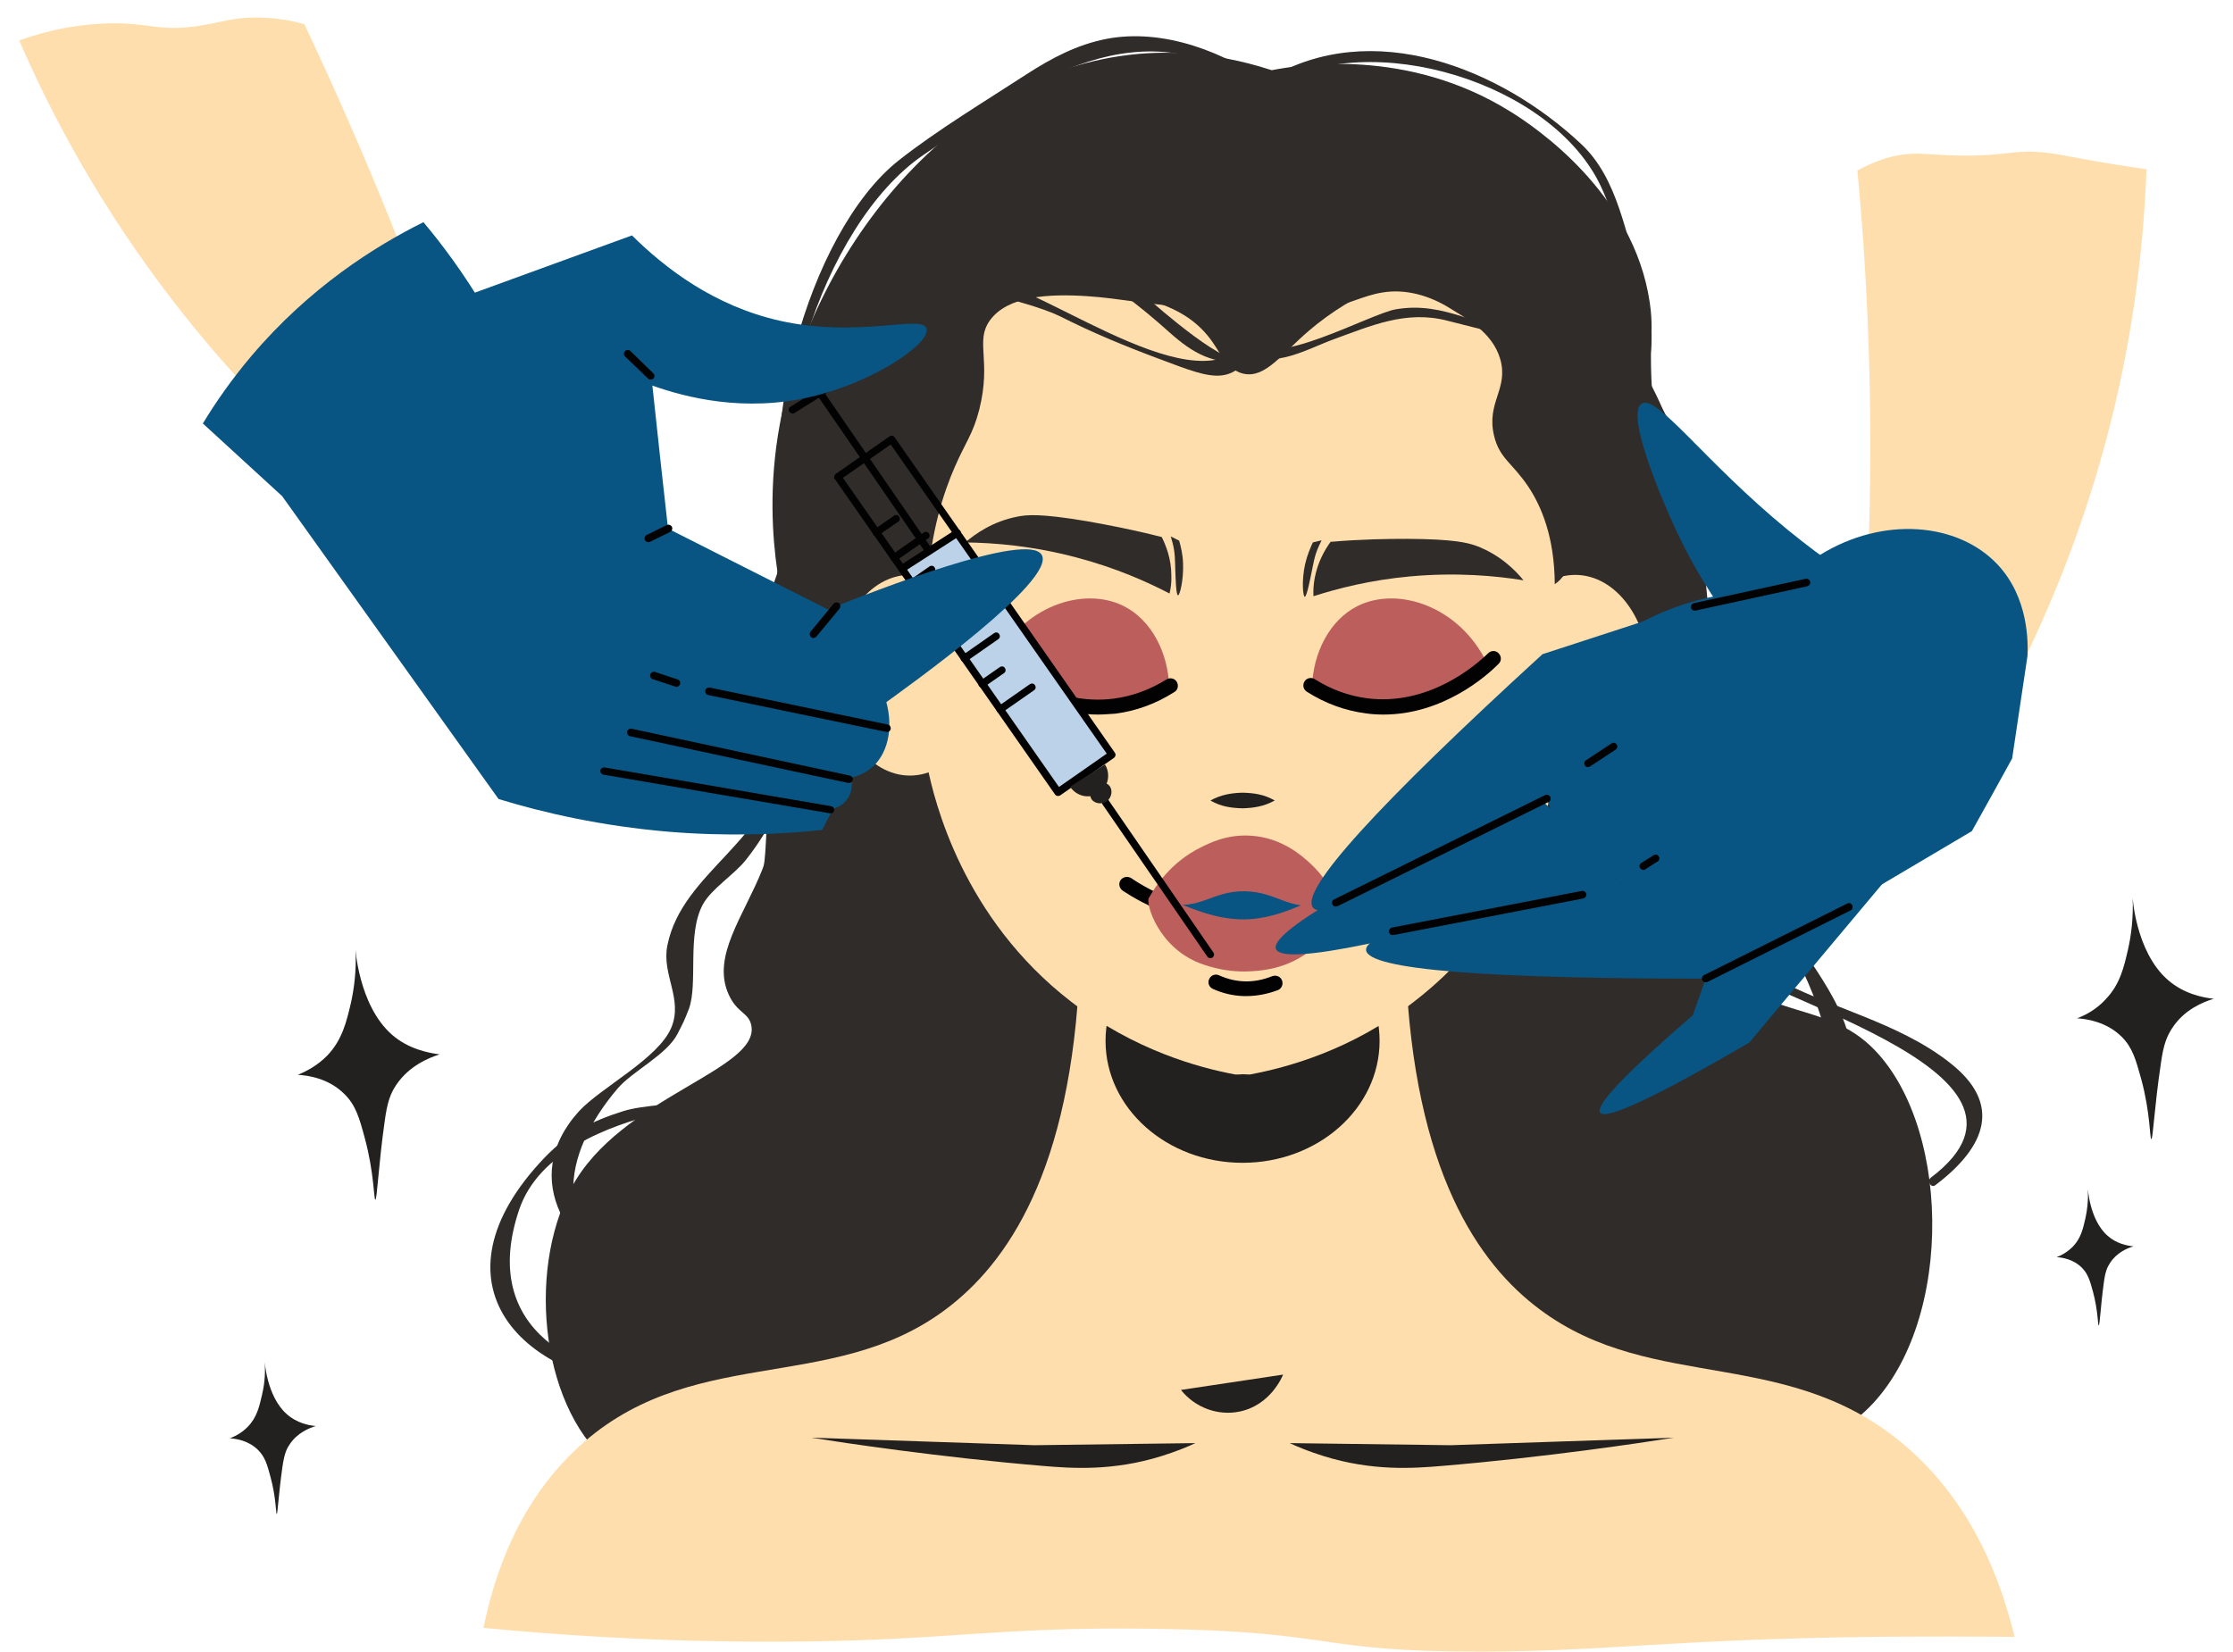 <svg width="100" height="74" viewBox="0 0 100 74" fill="none" xmlns="http://www.w3.org/2000/svg">
<path d="M76.451 34.163C76.101 37.568 75.159 40.596 77.016 43.113C78.941 45.71 81.78 44.795 83.933 47.015C87.513 50.689 87.472 59.84 83.328 63.393C77.406 68.466 68.471 57.485 51.972 59.328C38.69 60.809 32.338 69.3 27.494 65.707C24.291 63.339 23.524 57.041 25.596 53.192C27.763 49.141 34.061 47.93 33.644 45.925C33.523 45.346 33.011 45.387 32.634 44.553C31.854 42.843 33.307 41.04 34.142 38.941C34.303 38.537 34.263 38.564 34.639 29.938C35.07 20.383 34.774 21.541 34.976 19.993C35.851 13.426 40.91 8.097 44.584 7.478C44.719 7.451 44.867 7.438 44.894 7.438C48.406 6.993 51.246 8.972 51.972 9.443C57.315 12.847 65.712 8.945 71.23 13.709C76.384 18.136 77.043 28.498 76.451 34.163Z" fill="#302C2A"/>
<path d="M16.808 53.743C16.741 53.743 16.754 52.518 16.337 50.984C16.095 50.083 15.933 49.504 15.422 49.006C14.709 48.293 13.78 48.172 13.336 48.145C13.672 48.01 14.197 47.755 14.668 47.27C15.328 46.57 15.516 45.776 15.718 44.915C15.839 44.363 15.973 43.529 15.92 42.506C15.906 42.331 16.027 45.023 17.561 46.355C18.288 46.987 19.163 47.162 19.688 47.23C19.176 47.391 18.315 47.755 17.75 48.589C17.508 48.952 17.346 49.316 17.225 50.244C16.942 52.249 16.889 53.73 16.808 53.743Z" fill="#232120"/>
<path d="M12.394 67.82C12.354 67.82 12.367 67.08 12.112 66.152C11.964 65.6 11.869 65.264 11.56 64.954C11.129 64.523 10.564 64.443 10.295 64.429C10.497 64.349 10.82 64.201 11.102 63.904C11.506 63.487 11.614 63.003 11.735 62.478C11.816 62.142 11.896 61.644 11.856 61.025C11.856 60.917 11.923 62.545 12.852 63.353C13.296 63.743 13.821 63.851 14.144 63.878C13.834 63.972 13.309 64.187 12.973 64.698C12.825 64.914 12.731 65.142 12.65 65.694C12.475 66.919 12.435 67.807 12.394 67.82Z" fill="#232120"/>
<path d="M96.341 51.024C96.273 51.024 96.3 49.853 95.896 48.359C95.654 47.485 95.506 46.933 95.022 46.448C94.335 45.762 93.434 45.641 93.017 45.614C93.34 45.493 93.851 45.251 94.295 44.766C94.941 44.093 95.116 43.326 95.304 42.505C95.425 41.967 95.546 41.173 95.506 40.191C95.493 40.029 95.6 42.613 97.094 43.905C97.794 44.511 98.628 44.685 99.14 44.739C98.642 44.887 97.807 45.237 97.282 46.045C97.054 46.395 96.892 46.745 96.771 47.633C96.475 49.597 96.421 51.024 96.341 51.024Z" fill="#232120"/>
<path d="M93.985 59.368C93.944 59.368 93.958 58.708 93.729 57.861C93.594 57.363 93.5 57.053 93.231 56.784C92.841 56.394 92.329 56.327 92.101 56.313C92.289 56.246 92.572 56.098 92.827 55.842C93.191 55.465 93.285 55.035 93.392 54.564C93.46 54.267 93.527 53.81 93.5 53.258C93.5 53.164 93.554 54.631 94.388 55.358C94.779 55.707 95.263 55.802 95.546 55.829C95.263 55.909 94.792 56.111 94.496 56.569C94.361 56.771 94.281 56.959 94.213 57.47C94.065 58.56 94.038 59.368 93.985 59.368Z" fill="#232120"/>
<path d="M90.218 73.323C88.737 73.309 86.477 73.296 83.704 73.323C74.688 73.444 72.037 73.969 66.358 73.982C58.795 73.995 59.979 73.08 51.676 72.959C44.41 72.852 42.498 73.524 34.734 73.538C29.149 73.551 24.6 73.201 21.653 72.919C22.124 70.604 23.147 67.482 25.691 65.019C30.791 60.094 37.183 62.53 42.35 58.654C45.082 56.609 47.976 52.491 48.352 43.38C48.702 43.367 49.052 43.34 49.389 43.3C51.488 43.151 53.574 43.004 55.66 42.855C57.745 43.004 59.831 43.151 61.917 43.3C62.267 43.327 62.604 43.353 62.953 43.38C63.33 52.477 66.21 56.609 68.955 58.654C74.096 62.503 80.273 60.161 85.615 65.019C88.415 67.563 89.626 70.873 90.218 73.323Z" fill="#FFDEAD"/>
<path d="M61.782 46.624C61.782 49.638 59.036 52.087 55.645 52.087C52.254 52.087 49.509 49.638 49.509 46.624C49.509 43.609 52.254 41.16 55.645 41.16C59.036 41.16 61.782 43.596 61.782 46.624Z" fill="#232120"/>
<path d="M55.7 9.9C54.367 9.887 53.197 9.954 52.107 10.088C46.078 10.802 41.529 15.915 41.529 21.985V34.325C41.839 35.873 43.104 41.121 47.975 44.875C50.801 47.042 53.668 47.822 55.323 48.132C55.431 48.132 55.538 48.132 55.646 48.119C55.754 48.119 55.861 48.132 55.969 48.132C57.624 47.822 60.504 47.056 63.316 44.875C68.188 41.134 69.453 35.886 69.763 34.325V21.985C69.763 15.915 65.214 10.802 59.185 10.088C58.082 9.954 56.924 9.887 55.7 9.9Z" fill="#FFDEAD"/>
<path d="M44.059 30.247C44.059 32.723 42.579 34.741 40.749 34.741C38.919 34.741 37.438 32.723 37.438 30.247C37.438 27.77 38.919 25.752 40.749 25.752C42.579 25.752 44.059 27.757 44.059 30.247Z" fill="#FFDEAD"/>
<path d="M73.853 30.247C73.853 32.723 72.373 34.741 70.543 34.741C68.713 34.741 67.232 32.723 67.232 30.247C67.232 27.77 68.713 25.752 70.543 25.752C72.373 25.752 73.853 27.757 73.853 30.247Z" fill="#FFDEAD"/>
<path d="M54.206 35.858C54.691 35.589 55.161 35.521 55.646 35.508C56.13 35.521 56.601 35.575 57.086 35.858C56.601 36.127 56.13 36.194 55.646 36.208C55.161 36.194 54.691 36.14 54.206 35.858Z" fill="#232120"/>
<path d="M52.886 62.261C53.518 63.054 54.541 63.431 55.51 63.23C56.896 62.947 57.421 61.668 57.461 61.574L52.886 62.261Z" fill="#232120"/>
<path d="M57.758 64.643C58.094 64.804 58.619 65.019 59.265 65.221C61.459 65.908 63.302 65.773 64.581 65.665C69.223 65.275 73.516 64.629 74.956 64.4C71.632 64.508 68.295 64.629 64.971 64.737L57.758 64.643Z" fill="#232120"/>
<path d="M53.532 64.643C53.196 64.804 52.671 65.019 52.025 65.221C49.832 65.908 47.988 65.773 46.709 65.665C42.067 65.275 37.774 64.629 36.334 64.4C39.658 64.508 42.995 64.629 46.319 64.737L53.532 64.643Z" fill="#232120"/>
<path d="M55.807 44.619C55.767 44.619 55.74 44.619 55.7 44.619C55.229 44.605 54.758 44.498 54.313 44.296C54.139 44.215 54.071 44.013 54.152 43.852C54.233 43.677 54.435 43.609 54.596 43.69C54.959 43.852 55.336 43.946 55.727 43.959C56.144 43.973 56.561 43.892 56.965 43.73C57.14 43.663 57.328 43.73 57.409 43.906C57.476 44.08 57.409 44.269 57.234 44.35C56.763 44.525 56.292 44.619 55.807 44.619Z" fill="#020202"/>
<path d="M55.511 41.498C53.048 41.498 51.191 40.502 50.276 39.896C50.128 39.789 50.074 39.587 50.182 39.425C50.289 39.277 50.491 39.237 50.653 39.331C51.568 39.95 53.465 40.973 56.009 40.811C58.041 40.69 59.561 39.896 60.49 39.25C60.638 39.143 60.853 39.183 60.961 39.331C61.069 39.479 61.028 39.694 60.88 39.802C59.884 40.502 58.242 41.363 56.049 41.484C55.861 41.484 55.686 41.498 55.511 41.498Z" fill="#020202"/>
<path d="M58.836 40.313C58.365 40.609 57.154 41.282 55.471 41.282C53.897 41.282 52.753 40.676 52.269 40.394C52.968 40.125 54.072 39.788 55.471 39.761C56.938 39.734 58.109 40.057 58.836 40.313Z" fill="#085583"/>
<path d="M59.83 40.314C59.709 40.367 59.507 40.435 59.252 40.502C57.744 40.838 57.219 39.95 55.753 39.923C54.272 39.896 53.774 40.798 52.173 40.462C51.85 40.394 51.594 40.3 51.446 40.233C51.742 39.694 52.442 38.618 53.774 37.959C54.205 37.743 54.972 37.366 56.008 37.434C57.408 37.514 58.336 38.362 58.673 38.672C59.319 39.264 59.655 39.91 59.83 40.314Z" fill="#BC5E5C"/>
<path d="M59.79 40.287C59.252 39.789 57.893 41.054 55.955 41.175C53.694 41.309 51.891 39.708 51.447 40.233C51.299 40.408 51.837 42.507 53.896 43.207C54.65 43.463 55.242 43.517 55.74 43.517C56.426 43.503 57.651 43.436 58.794 42.494C59.979 41.525 60.006 40.489 59.79 40.287Z" fill="#BC5E5C"/>
<path d="M66.586 29.695C66.169 30.139 65.133 31.134 63.45 31.538C61.082 32.103 59.184 31.067 58.754 30.811C58.794 29.224 59.561 27.77 60.786 27.151C62.603 26.236 65.361 27.165 66.586 29.695Z" fill="#BC5E5C"/>
<path d="M61.958 32.008C61.702 32.008 61.433 31.995 61.163 31.954C60.235 31.833 59.347 31.51 58.526 30.986C58.364 30.891 58.324 30.676 58.418 30.528C58.512 30.366 58.728 30.326 58.876 30.42C59.616 30.891 60.41 31.174 61.244 31.282C63.989 31.618 66.075 29.815 66.641 29.263C66.775 29.128 66.99 29.128 67.112 29.263C67.246 29.398 67.246 29.613 67.112 29.734C66.56 30.299 64.609 32.008 61.958 32.008Z" fill="#020202"/>
<path d="M44.529 29.695C44.947 30.139 45.983 31.134 47.665 31.538C50.033 32.103 51.931 31.067 52.361 30.811C52.321 29.224 51.554 27.77 50.329 27.151C48.513 26.236 45.754 27.165 44.529 29.695Z" fill="#BC5E5C"/>
<path d="M49.173 32.008C46.522 32.008 44.57 30.313 44.005 29.748C43.871 29.613 43.871 29.411 44.005 29.277C44.14 29.142 44.355 29.142 44.476 29.277C45.041 29.842 47.127 31.645 49.873 31.295C50.707 31.188 51.501 30.892 52.241 30.434C52.389 30.34 52.604 30.38 52.699 30.542C52.793 30.703 52.752 30.905 52.591 30.999C51.77 31.524 50.882 31.847 49.953 31.968C49.684 31.982 49.428 32.008 49.173 32.008Z" fill="#020202"/>
<path d="M68.228 25.994C66.976 25.792 65.227 25.631 63.154 25.819C61.378 25.98 59.911 26.357 58.821 26.707C58.808 26.478 58.821 26.196 58.875 25.9C59.01 25.173 59.333 24.621 59.588 24.271C61.001 24.15 62.172 24.137 63.033 24.137C65.133 24.15 65.711 24.312 66.102 24.446C67.178 24.85 67.851 25.536 68.228 25.994Z" fill="#302C2A"/>
<path d="M58.794 24.297C58.687 24.526 58.539 24.863 58.444 25.28C58.283 26.02 58.35 26.72 58.431 26.733C58.525 26.733 58.687 25.872 58.74 25.616C58.821 25.239 58.861 24.903 59.063 24.459C59.117 24.351 59.158 24.257 59.184 24.203L58.794 24.297Z" fill="#302C2A"/>
<path d="M43.225 24.298C44.503 24.312 46.252 24.446 48.258 24.985C49.98 25.442 51.366 26.061 52.376 26.586C52.429 26.357 52.47 26.088 52.456 25.779C52.456 25.038 52.214 24.433 52.026 24.056C50.653 23.706 49.496 23.491 48.648 23.343C46.575 22.993 45.97 23.06 45.566 23.141C44.449 23.356 43.669 23.921 43.225 24.298Z" fill="#302C2A"/>
<path d="M52.806 24.218C52.874 24.46 52.968 24.81 52.981 25.241C53.008 25.994 52.833 26.68 52.753 26.667C52.658 26.654 52.645 25.765 52.632 25.51C52.618 25.119 52.632 24.783 52.51 24.312C52.483 24.191 52.443 24.097 52.43 24.029L52.806 24.218Z" fill="#302C2A"/>
<path d="M53.385 13.157C51.931 12.888 50.653 12.04 49.468 11.138C48.876 10.681 48.298 10.21 47.638 9.873C46.979 9.524 46.225 9.322 45.485 9.429C44.745 9.537 44.099 9.968 43.48 10.398C42.417 11.139 41.3 12.013 41.017 13.278C40.816 14.22 41.125 15.176 41.125 16.131C41.139 18.23 39.712 20.101 39.631 22.2C39.564 23.748 40.291 25.322 41.529 26.264C41.677 23.815 42.255 22.066 42.767 20.895C43.251 19.791 43.574 19.442 43.857 18.338C44.409 16.118 43.655 15.297 44.328 14.355C45.122 13.251 46.965 13.157 48.661 13.265C50.182 13.359 51.689 13.709 53.21 13.722C54.125 13.736 55.968 13.642 56.574 12.848C56.359 12.592 55.484 13.117 55.161 13.184C54.582 13.265 53.977 13.265 53.385 13.157Z" fill="#302C2A"/>
<path d="M60.611 12.644C61.809 12.159 62.899 11.446 64.056 10.895C65.213 10.343 66.546 9.966 67.797 10.249C69.452 10.612 70.704 12.065 71.215 13.68C71.727 15.295 71.619 17.031 71.336 18.7C71.054 20.368 70.623 22.01 70.502 23.692C70.435 24.594 70.394 25.657 69.627 26.169C69.614 24.042 69.022 22.683 68.457 21.822C67.743 20.745 67.151 20.543 66.909 19.521C66.546 18.013 67.582 17.421 67.178 16.062C66.815 14.851 65.604 14.232 64.944 13.815C64.043 13.25 62.966 12.927 61.916 13.101C61.042 13.236 60.234 13.707 59.346 13.815C58.767 13.896 58.175 13.801 57.637 13.586C57.422 13.505 56.56 13.155 57.126 13.061C57.61 12.98 58.175 13.169 58.673 13.129C59.359 13.061 60.005 12.886 60.611 12.644Z" fill="#302C2A"/>
<path d="M44.126 10.518C47.181 14.003 52.053 12.092 54.3 15.322C54.69 15.887 55.013 16.614 55.726 16.748C56.682 16.923 57.382 15.874 58.606 14.824C60.611 13.101 63.37 11.917 65.792 11.863C68.188 11.81 69.372 12.886 69.709 12.429C70.233 11.702 67.959 8.243 64.595 7.059C60.558 5.646 56.736 8.149 56.13 8.566C55.551 7.826 54.448 6.615 52.699 5.888C48.756 4.233 43.48 5.808 43.009 7.988C42.767 8.97 43.615 9.939 44.126 10.518Z" fill="#302C2A"/>
<path d="M76.491 27.165C74.593 17.193 65.954 9.886 55.928 9.671C46.158 9.469 37.384 16.063 34.814 25.604C34.585 24.043 34.423 21.715 34.921 19.01C36.307 11.528 42.363 3.48 50.465 2.471C51.931 2.283 54.179 2.242 56.951 3.144C58.202 2.902 63.007 2.121 67.622 4.987C68.713 5.66 73.153 8.621 73.88 13.546C74.015 14.461 73.947 14.919 73.934 15.888C73.92 18.485 74.351 22.28 76.491 27.165Z" fill="#302C2A"/>
<path d="M56.157 14.703C54.381 18.861 46.966 12.873 44.14 12.509C42.337 12.267 38.663 12.94 38.649 15.228C38.649 15.483 39.04 15.483 39.04 15.228C39.053 11.312 46.226 13.546 47.464 14.165C48.958 14.918 50.357 15.497 51.945 16.089C54.367 16.991 55.39 17.516 56.494 14.918C56.588 14.676 56.251 14.474 56.157 14.703Z" fill="#302C2A"/>
<path d="M55.685 15.47C56.56 16.789 58.511 15.645 59.682 15.215C61.391 14.596 62.966 13.882 64.823 14.367C66.034 14.676 67.38 14.999 68.578 15.363C68.82 15.444 68.927 15.053 68.685 14.986C67.662 14.676 66.613 14.528 65.576 14.205C64.527 13.869 63.612 13.667 62.508 13.855C61.337 14.057 56.897 16.587 56.022 15.282C55.887 15.067 55.551 15.268 55.685 15.47Z" fill="#302C2A"/>
<path d="M55.525 15.887C55.283 16.776 51.73 13.667 51.367 13.331C50.613 12.658 49.832 12.146 48.931 11.675C47.168 10.747 45.392 10.316 43.413 10.101C43.158 10.074 43.171 10.464 43.413 10.491C47.154 10.881 49.644 12.443 52.376 14.892C53.398 15.807 54.367 16.372 55.754 16.17C55.821 16.157 55.875 16.089 55.888 16.035C55.982 15.739 55.592 15.645 55.525 15.887Z" fill="#302C2A"/>
<path d="M41.287 9.469C40.412 12.995 38.219 15.337 36.859 18.567C35.891 20.868 35.581 23.384 34.787 25.739C34.047 27.946 33.266 29.453 33.482 31.876C33.791 35.415 36.483 38.254 36.456 41.807C36.456 42.063 36.846 42.063 36.846 41.807C36.859 39.56 35.85 37.837 35.016 35.805C33.441 31.916 34.222 28.928 35.433 25.147C36.267 22.523 36.536 19.791 37.842 17.315C39.295 14.543 40.883 12.659 41.65 9.564C41.731 9.335 41.354 9.227 41.287 9.469Z" fill="#302C2A"/>
<path d="M35.042 33.746C34.625 37.662 30.561 38.994 29.888 42.345C29.619 43.65 30.601 44.74 30.063 46.032C29.484 47.418 26.914 48.71 25.932 49.773C23.16 52.828 25.488 56.273 28.892 57.659C29.121 57.754 29.229 57.377 29 57.282C24.398 55.412 25.192 51.657 27.654 48.764C28.314 47.984 29.875 47.243 30.346 46.301C30.601 45.803 30.628 45.763 30.844 45.211C31.274 44.081 30.749 41.847 31.476 40.515C31.853 39.815 32.876 39.183 33.4 38.523C34.571 37.029 35.244 35.59 35.446 33.732C35.459 33.504 35.069 33.504 35.042 33.746Z" fill="#302C2A"/>
<path d="M72.937 16.481C76.732 22.765 78.415 28.713 78.388 36.034C78.388 37.42 78.091 39.237 78.563 40.556C78.737 41.054 79.061 41.525 79.222 42.009C79.666 42.373 80.097 42.736 80.541 43.099C83.138 48.28 82.277 52.129 77.93 54.619C77.728 54.767 77.93 55.103 78.132 54.955C80.379 53.286 82.815 51.133 82.963 48.078C83.098 45.212 80.998 43.288 79.787 40.973C77.647 36.868 79.222 31.593 78.065 27.018C77.096 23.196 75.306 19.657 73.274 16.293C73.139 16.064 72.803 16.265 72.937 16.481Z" fill="#302C2A"/>
<path d="M75.346 30.139C74.337 33.557 73.328 39.479 76.046 42.399C78.078 44.579 92.881 47.903 86.475 52.747C86.273 52.895 86.475 53.245 86.677 53.084C88.965 51.348 89.665 49.437 87.323 47.607C84.982 45.763 81.913 45.158 79.343 43.745C74.041 40.824 74.175 35.468 75.723 30.233C75.79 29.991 75.413 29.897 75.346 30.139Z" fill="#302C2A"/>
<path d="M36.187 37.069C35.433 38.993 34.222 40.622 34.074 42.748C33.98 44.107 35.433 46.651 35.056 47.673C34.343 49.651 29.7 49.208 27.91 49.773C26.457 50.23 25.434 50.769 24.385 51.858C19.056 57.443 23.241 61.992 29.848 62.234C30.104 62.248 30.104 61.857 29.848 61.844C26.026 61.709 21.397 59.637 23.254 54.173C24.129 51.616 27.184 50.432 29.579 49.853C30.898 49.544 33.805 50.042 34.949 49.046C35.985 48.144 35.312 48.615 35.446 47.566C35.675 45.655 34.249 43.515 34.72 41.375C35.043 39.895 36.025 38.576 36.577 37.163C36.658 36.934 36.281 36.84 36.187 37.069Z" fill="#302C2A"/>
<path d="M56.937 3.858C54.919 2.337 52.093 1.247 49.536 1.745C48.23 2.001 47.087 2.606 45.983 3.32C44.166 4.504 41.973 5.823 40.25 7.182C36.133 10.438 33.589 20.087 35.514 24.932C35.608 25.161 35.984 25.066 35.89 24.824C33.804 19.562 36.778 10.062 41.354 6.94C46.145 3.669 51.137 -0.018 56.736 4.194C56.937 4.356 57.139 4.006 56.937 3.858Z" fill="#302C2A"/>
<path d="M56.991 3.858C61.378 1.221 69.547 3.683 71.713 8.393C72.305 9.685 72.884 11.744 73.261 13.117C74.082 15.996 72.951 17.746 71.956 20.249C71.861 20.478 72.238 20.585 72.332 20.357C73.53 17.342 74.607 15.835 73.503 12.619C72.776 10.519 72.48 8.016 70.812 6.455C67.205 3.064 61.446 0.736 56.789 3.535C56.574 3.656 56.776 3.993 56.991 3.858Z" fill="#302C2A"/>
<path d="M14.063 20.356C12.098 18.553 9.945 16.319 7.832 13.587C4.522 9.321 2.315 5.176 0.861 1.812C2.543 1.206 3.93 1.072 4.912 1.045C6.729 1.018 7.119 1.422 8.855 1.166C9.864 1.018 10.443 0.762 11.614 0.789C12.475 0.803 13.175 0.951 13.632 1.085C14.332 2.579 15.045 4.126 15.732 5.714C16.983 8.581 18.1 11.38 19.109 14.085C17.414 16.184 15.732 18.27 14.063 20.356Z" fill="#FFDEAD"/>
<path d="M49.792 33.799L47.464 35.427L40.48 25.495L42.942 23.988L49.792 33.799Z" fill="#BCD2E8"/>
<path d="M47.383 35.656C47.33 35.656 47.276 35.629 47.249 35.589L37.385 21.459C37.358 21.419 37.344 21.378 37.358 21.338C37.371 21.297 37.385 21.257 37.425 21.23L39.834 19.548C39.915 19.494 40.009 19.508 40.063 19.588L49.927 33.718C49.954 33.759 49.967 33.799 49.954 33.84C49.94 33.88 49.927 33.92 49.886 33.947L47.478 35.629C47.451 35.643 47.41 35.656 47.383 35.656ZM37.748 21.405L47.424 35.252L49.563 33.759L39.888 19.911L37.748 21.405Z" fill="#020202"/>
<path d="M39.242 24.016C39.188 24.016 39.134 23.989 39.108 23.948C39.054 23.868 39.067 23.773 39.148 23.72L40.036 23.101C40.117 23.047 40.211 23.06 40.265 23.141C40.319 23.222 40.305 23.316 40.224 23.37L39.323 23.989C39.309 24.002 39.269 24.016 39.242 24.016Z" fill="#020202"/>
<path d="M40.036 25.146C39.982 25.146 39.928 25.119 39.901 25.079C39.848 24.998 39.861 24.904 39.942 24.85L41.368 23.855C41.449 23.801 41.543 23.814 41.597 23.895C41.651 23.976 41.637 24.07 41.557 24.124L40.13 25.119C40.103 25.146 40.076 25.146 40.036 25.146Z" fill="#020202"/>
<path d="M40.83 26.289C40.776 26.289 40.722 26.262 40.695 26.222C40.642 26.141 40.655 26.047 40.736 25.993L41.624 25.374C41.705 25.32 41.799 25.334 41.853 25.415C41.907 25.495 41.893 25.589 41.812 25.643L40.911 26.262C40.897 26.289 40.87 26.289 40.83 26.289Z" fill="#020202"/>
<path d="M41.638 27.434C41.584 27.434 41.53 27.407 41.503 27.366C41.449 27.285 41.463 27.191 41.543 27.137L42.97 26.142C43.051 26.088 43.145 26.101 43.199 26.182C43.252 26.263 43.239 26.357 43.158 26.411L41.732 27.407C41.705 27.42 41.664 27.434 41.638 27.434Z" fill="#020202"/>
<path d="M42.392 28.51C42.338 28.51 42.284 28.483 42.257 28.443C42.203 28.362 42.217 28.268 42.297 28.214L43.185 27.595C43.266 27.541 43.36 27.554 43.414 27.635C43.468 27.716 43.455 27.81 43.374 27.864L42.472 28.483C42.459 28.51 42.418 28.51 42.392 28.51Z" fill="#020202"/>
<path d="M43.184 29.654C43.131 29.654 43.077 29.627 43.05 29.587C42.996 29.506 43.01 29.412 43.09 29.358L44.517 28.362C44.597 28.308 44.692 28.322 44.745 28.403C44.799 28.483 44.786 28.578 44.705 28.631L43.279 29.627C43.252 29.641 43.225 29.654 43.184 29.654Z" fill="#020202"/>
<path d="M43.978 30.799C43.925 30.799 43.871 30.772 43.844 30.732C43.79 30.651 43.803 30.557 43.884 30.503L44.772 29.884C44.853 29.83 44.961 29.843 45.001 29.924C45.055 30.005 45.041 30.099 44.961 30.153L44.073 30.772C44.046 30.785 44.019 30.799 43.978 30.799Z" fill="#020202"/>
<path d="M44.786 31.941C44.732 31.941 44.678 31.915 44.651 31.874C44.598 31.793 44.611 31.699 44.692 31.645L46.118 30.649C46.199 30.596 46.293 30.609 46.347 30.69C46.401 30.771 46.387 30.865 46.307 30.919L44.88 31.915C44.853 31.928 44.813 31.941 44.786 31.941Z" fill="#020202"/>
<path d="M35.5 18.526C35.446 18.526 35.393 18.499 35.352 18.445C35.298 18.364 35.325 18.257 35.406 18.216L38.071 16.547C38.151 16.494 38.259 16.521 38.299 16.601C38.353 16.682 38.326 16.79 38.245 16.83L35.581 18.499C35.554 18.526 35.527 18.526 35.5 18.526Z" fill="#020202"/>
<path d="M40.399 25.63C40.345 25.63 40.291 25.604 40.264 25.55C40.211 25.469 40.237 25.375 40.318 25.321L42.781 23.733C42.862 23.693 42.969 23.706 43.01 23.787C43.063 23.868 43.036 23.962 42.956 24.016L40.493 25.604C40.466 25.63 40.439 25.63 40.399 25.63Z" fill="#020202"/>
<path d="M41.502 24.702C41.449 24.702 41.395 24.675 41.368 24.635L36.671 17.812C36.617 17.731 36.644 17.637 36.712 17.583C36.792 17.529 36.886 17.543 36.94 17.623L41.637 24.446C41.691 24.527 41.664 24.621 41.597 24.675C41.556 24.689 41.529 24.702 41.502 24.702Z" fill="#020202"/>
<path d="M54.206 42.923C54.152 42.923 54.098 42.896 54.071 42.855L49.374 36.033C49.321 35.952 49.347 35.858 49.415 35.804C49.495 35.75 49.603 35.763 49.644 35.844L54.34 42.667C54.394 42.748 54.367 42.842 54.3 42.896C54.273 42.909 54.232 42.923 54.206 42.923Z" fill="#020202"/>
<path d="M49.483 34.244C49.752 34.675 49.631 35.253 49.214 35.523C48.783 35.805 48.205 35.671 47.922 35.24L49.483 34.244Z" fill="#232120"/>
<path d="M49.671 35.187C49.846 35.375 49.792 35.711 49.577 35.886C49.362 36.048 49.012 36.008 48.877 35.792C48.77 35.617 48.837 35.389 48.958 35.254C49.133 35.039 49.496 34.985 49.671 35.187Z" fill="#232120"/>
<path d="M21.249 13.115C23.604 12.254 25.946 11.406 28.301 10.545C29.794 12.025 31.988 13.707 34.922 14.367C38.461 15.161 41.287 14.071 41.489 14.717C41.704 15.363 39.147 17.112 36.335 17.771C33.334 18.485 30.696 17.798 29.216 17.273C29.445 19.413 29.673 21.539 29.916 23.679C32.298 24.89 34.693 26.088 37.075 27.299C39.107 26.492 46.051 23.76 46.656 24.863C47.275 25.994 40.937 30.569 39.215 31.794C38.609 31.74 37.99 31.673 37.371 31.605C34.706 31.309 32.15 30.933 29.673 30.502C25.421 26.196 21.169 21.876 16.916 17.57C18.383 16.089 19.809 14.609 21.249 13.115Z" fill="#085583"/>
<path d="M43.965 27.675C41.826 29.183 39.699 30.676 37.56 32.184C38.031 32.735 38.515 33.273 38.986 33.825C38.246 34.364 37.506 34.915 36.766 35.454C33.576 34.888 30.387 34.31 27.198 33.745C22.636 29.479 18.074 25.213 13.512 20.947C15.342 19.507 17.159 18.067 18.989 16.627C23.376 18.901 25.771 21.498 27.157 23.504C28.22 25.038 29.095 26.814 31.343 28.281C33.496 29.68 35.581 29.936 36.174 29.99C40.17 30.367 43.145 28.294 43.965 27.675Z" fill="#085583"/>
<path d="M39.605 31.162C40.036 32.413 39.834 33.665 39.08 34.351C38.905 34.499 38.609 34.714 38.125 34.836C38.138 34.903 38.246 35.428 37.896 35.858C37.681 36.114 37.411 36.195 37.304 36.222C37.142 36.544 36.981 36.854 36.819 37.177C34.908 37.379 32.58 37.473 29.956 37.258C26.928 37.002 24.344 36.41 22.326 35.791C19.096 31.269 15.866 26.748 12.637 22.226C11.453 21.136 10.268 20.059 9.084 18.969C9.663 18.014 10.376 16.991 11.251 15.955C13.861 12.873 16.795 11.03 18.962 9.953C19.688 10.814 20.751 12.187 21.801 13.99C24.506 18.673 24.196 21.297 26.188 24.124C27.345 25.779 29.512 27.797 33.926 29.035L39.605 31.162Z" fill="#085583"/>
<path d="M39.726 32.791C39.685 32.791 31.719 31.135 31.719 31.135C31.625 31.122 31.571 31.028 31.584 30.933C31.598 30.839 31.692 30.785 31.786 30.799L39.753 32.454C39.847 32.468 39.901 32.562 39.887 32.656C39.874 32.737 39.793 32.791 39.726 32.791Z" fill="#020202"/>
<path d="M30.292 30.772C30.238 30.758 29.229 30.422 29.229 30.422C29.135 30.395 29.095 30.301 29.122 30.206C29.148 30.126 29.243 30.072 29.337 30.099L30.346 30.435C30.44 30.462 30.481 30.556 30.454 30.651C30.427 30.718 30.36 30.772 30.292 30.772Z" fill="#020202"/>
<path d="M38.017 35.078C37.977 35.078 28.221 32.979 28.221 32.979C28.126 32.966 28.073 32.871 28.086 32.777C28.099 32.683 28.194 32.629 28.288 32.643L38.058 34.742C38.152 34.755 38.206 34.85 38.192 34.944C38.166 35.025 38.085 35.078 38.017 35.078Z" fill="#020202"/>
<path d="M37.196 36.436C37.169 36.436 27.022 34.7 27.022 34.7C26.928 34.687 26.874 34.592 26.888 34.512C26.901 34.417 26.995 34.364 27.076 34.377L37.223 36.113C37.317 36.127 37.371 36.221 37.358 36.301C37.344 36.382 37.277 36.436 37.196 36.436Z" fill="#020202"/>
<path d="M29.136 17.005C29.095 17.005 29.055 16.991 29.015 16.951L27.992 15.969C27.925 15.901 27.925 15.793 27.992 15.726C28.059 15.659 28.167 15.659 28.234 15.726L29.257 16.722C29.324 16.789 29.324 16.897 29.257 16.964C29.216 16.991 29.176 17.005 29.136 17.005Z" fill="#020202"/>
<path d="M29.028 24.285C28.961 24.285 28.907 24.244 28.88 24.191C28.84 24.11 28.88 24.002 28.961 23.962L29.863 23.518C29.943 23.477 30.051 23.518 30.091 23.599C30.132 23.679 30.091 23.787 30.011 23.827L29.109 24.271C29.082 24.285 29.055 24.285 29.028 24.285Z" fill="#020202"/>
<path d="M36.429 28.579C36.389 28.579 36.349 28.565 36.322 28.538C36.255 28.484 36.241 28.377 36.295 28.296L37.331 27.044C37.385 26.977 37.506 26.964 37.573 27.018C37.641 27.071 37.654 27.179 37.6 27.26L36.564 28.511C36.524 28.552 36.483 28.579 36.429 28.579Z" fill="#020202"/>
<path d="M90.594 29.668C91.764 27.272 92.949 24.406 93.931 21.095C95.465 15.914 95.99 11.258 96.125 7.584C95.479 7.49 94.51 7.342 93.312 7.127C92.356 6.952 92.141 6.898 91.67 6.844C90.378 6.696 90.123 6.911 88.494 6.965C86.382 7.019 85.83 6.683 84.471 7.086C83.905 7.261 83.461 7.477 83.179 7.638C83.448 10.451 83.636 13.465 83.717 16.641C83.798 19.83 83.757 22.845 83.636 25.671C85.951 27.003 88.266 28.335 90.594 29.668Z" fill="#FFDEAD"/>
<path d="M77.42 26.586C74.634 27.488 71.862 28.403 69.076 29.304C61.648 36.1 58.216 39.882 58.795 40.649C59.279 41.295 62.671 39.747 68.955 36.006L77.42 26.586Z" fill="#085583"/>
<path d="M68.793 35.643C60.759 39.505 56.87 41.792 57.139 42.506C57.435 43.286 62.67 42.196 72.844 39.236L68.793 35.643Z" fill="#085583"/>
<path d="M72.454 39.356C64.877 40.756 61.109 41.819 61.177 42.559C61.257 43.434 66.586 43.864 77.164 43.837C80.878 41.63 84.592 39.423 88.306 37.23C88.912 36.14 89.517 35.063 90.11 33.973C90.338 32.439 90.567 30.919 90.796 29.384C90.823 28.819 90.863 26.774 89.45 25.28C87.687 23.41 84.337 23.1 81.497 24.863C80.138 25.442 78.765 26.02 77.406 26.599C71.942 27.433 68.618 31.43 69.009 34.754C69.332 37.338 71.808 38.953 72.454 39.356Z" fill="#085583"/>
<path d="M89.059 29.129C86.624 28.106 83.381 26.451 80.057 23.733C76.302 20.651 74.203 17.65 73.516 18.081C72.803 18.538 74.364 22.266 75.051 23.733C76.06 25.899 77.217 27.527 78.052 28.577L89.059 29.129Z" fill="#085583"/>
<path d="M77.177 41.616C76.72 42.908 76.262 44.187 75.805 45.479C72.817 48.062 71.431 49.516 71.66 49.839C71.902 50.189 74.136 49.152 78.335 46.703C80.596 44.012 82.843 41.32 85.104 38.629L77.177 41.616Z" fill="#085583"/>
<path d="M59.817 40.608C59.749 40.608 59.696 40.568 59.669 40.514C59.628 40.433 59.655 40.325 59.749 40.285L69.196 35.615C69.277 35.575 69.385 35.615 69.425 35.696C69.465 35.777 69.439 35.885 69.344 35.925L59.897 40.595C59.87 40.595 59.843 40.608 59.817 40.608Z" fill="#020202"/>
<path d="M62.361 41.886C62.28 41.886 62.213 41.833 62.199 41.752C62.186 41.658 62.24 41.577 62.334 41.55L70.839 39.908C70.933 39.895 71.014 39.949 71.041 40.043C71.054 40.137 71 40.218 70.906 40.245L62.401 41.886C62.374 41.886 62.374 41.886 62.361 41.886Z" fill="#020202"/>
<path d="M73.597 38.967C73.543 38.967 73.489 38.94 73.449 38.886C73.395 38.805 73.422 38.698 73.503 38.657L74.055 38.307C74.135 38.254 74.243 38.28 74.283 38.361C74.337 38.442 74.31 38.55 74.229 38.59L73.678 38.94C73.664 38.967 73.637 38.967 73.597 38.967Z" fill="#020202"/>
<path d="M71.108 34.363C71.054 34.363 71 34.336 70.973 34.282C70.919 34.201 70.946 34.107 71.027 34.053L72.171 33.3C72.252 33.246 72.359 33.273 72.4 33.353C72.454 33.434 72.427 33.528 72.346 33.582L71.202 34.336C71.162 34.349 71.135 34.363 71.108 34.363Z" fill="#020202"/>
<path d="M76.383 43.999C76.316 43.999 76.262 43.959 76.235 43.905C76.195 43.824 76.222 43.716 76.316 43.676L82.721 40.473C82.802 40.433 82.91 40.46 82.95 40.554C82.99 40.635 82.964 40.742 82.869 40.783L76.464 43.986C76.437 43.999 76.41 43.999 76.383 43.999Z" fill="#020202"/>
<path d="M75.885 27.352C75.805 27.352 75.737 27.299 75.724 27.218C75.71 27.124 75.764 27.043 75.858 27.016L80.864 25.926C80.959 25.912 81.039 25.966 81.066 26.061C81.08 26.155 81.026 26.235 80.932 26.262L75.926 27.352C75.912 27.352 75.899 27.352 75.885 27.352Z" fill="#020202"/>
</svg>
